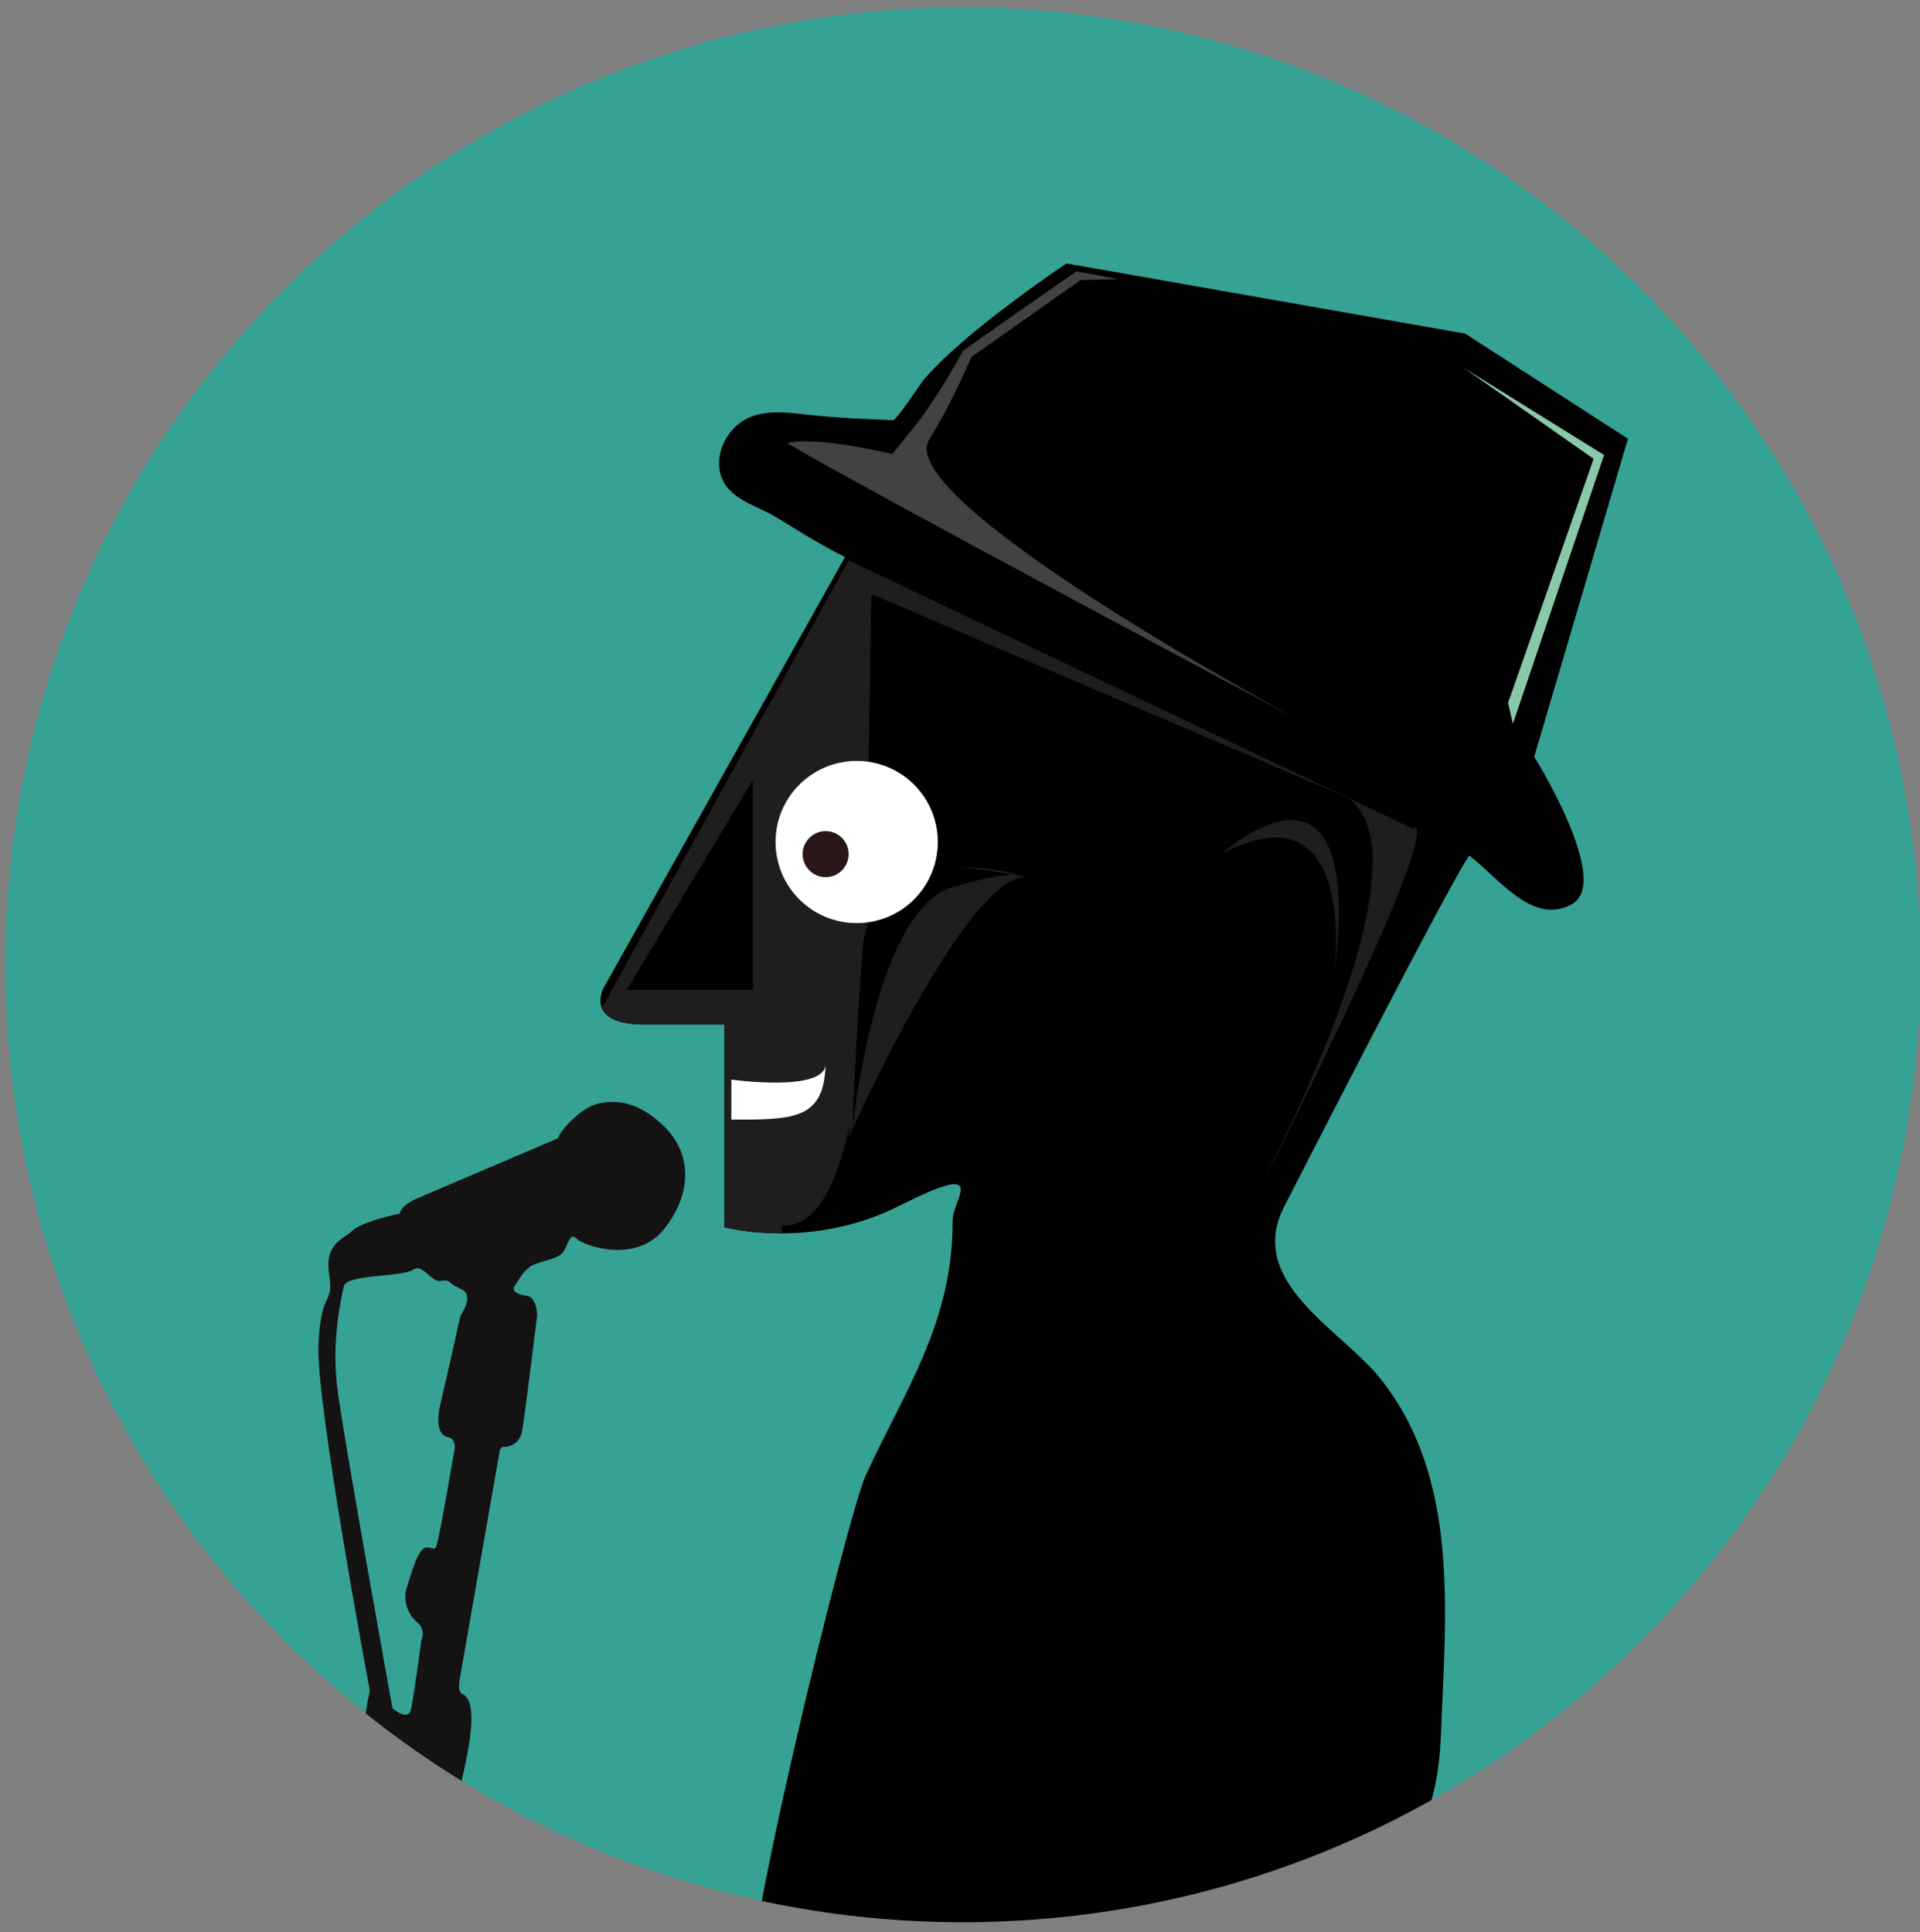 <?xml version="1.0" encoding="UTF-8"?>
<!DOCTYPE svg PUBLIC "-//W3C//DTD SVG 1.1//EN" "http://www.w3.org/Graphics/SVG/1.1/DTD/svg11.dtd">
<svg version="1.1" xmlns="http://www.w3.org/2000/svg" xmlns:xlink="http://www.w3.org/1999/xlink" width="152" height="153"  xml:space="preserve">
    <rect width="100%" height="100%" fill="#808080" stroke="none"/>
    <g id="group2">
        <path id="bezier" stroke="none" fill="rgb(54, 162, 147)" d="M 129.83,22.78 C 159.44,52.39 159.44,100.39 129.83,130 100.22,159.6 52.23,159.6 22.62,130 -6.99,100.39 -6.99,52.39 22.62,22.78 52.23,-6.82 100.22,-6.82 129.83,22.78 Z M 129.83,22.78" />
        <g id="sVGID_2_" clip-path="url(#bezier2)">
            <clipPath id="bezier2">
                <path d="M 129.83,22.78 C 159.44,52.39 159.44,100.39 129.83,130 100.22,159.6 52.23,159.6 22.62,130 -6.99,100.39 -6.99,52.39 22.62,22.78 52.23,-6.82 100.22,-6.82 129.83,22.78 Z M 129.83,22.78" />
            </clipPath>
            <g id="group5">
                <g id="group7">
                    <g id="group9">
                        <path id="bezier3" stroke="none" fill="rgb(0, 0, 0)" d="M 66.9,44.1 L 47.78,78.23 C 47.78,78.23 46.2,81.12 51.02,81.12 55.83,81.12 57.35,81.12 57.35,81.12 L 57.35,97.17 C 57.35,97.17 64.15,99.03 71.21,95.47 78.47,91.8 75.42,94.93 75.42,96.64 75.42,104.71 71.75,109.87 68.54,116.81 67.1,119.91 57.86,157.6 59.63,157.98 69.7,160.1 81.09,159.48 90.83,156.32 94.86,155.01 98.77,153.37 102.78,152.01 110.59,149.36 113.77,145.61 114.08,137.21 114.44,127.76 115.59,117.03 109.26,109.13 106.19,105.3 98.62,101.52 101.65,95.57 101.65,95.57 114.93,69.56 116.32,67.74 118.57,69.45 121.38,73.38 124.49,71.56 127.59,69.74 121.46,59.92 121.46,59.92 L 128.88,34.74 116,26.42 84.43,20.86 C 84.43,20.86 76.3,26.27 73.08,30.13 72.85,30.41 70.96,33.28 70.71,33.27 68.65,33.19 66.6,33.1 64.54,32.9 62.86,32.74 60.87,32.35 59.26,33.08 57.88,33.71 56.89,35.25 56.93,36.76 56.99,39.05 59.04,39.74 60.73,40.56 61.87,41.11 64.05,42.7 66.9,44.1 Z M 66.9,44.1" />
                        <g id="sVGID_4_" clip-path="url(#bezier4)">
                            <clipPath id="bezier4">
                                <path d="M 66.9,44.1 L 47.78,78.23 C 47.78,78.23 46.2,81.12 51.02,81.12 55.83,81.12 57.35,81.12 57.35,81.12 L 57.35,97.17 C 57.35,97.17 64.15,99.03 71.21,95.47 78.47,91.8 75.42,94.93 75.42,96.64 75.42,104.71 71.75,109.87 68.54,116.81 67.1,119.91 57.86,157.6 59.63,157.98 69.7,160.1 81.09,159.48 90.83,156.32 94.86,155.01 98.77,153.37 102.78,152.01 110.59,149.36 113.77,145.61 114.08,137.21 114.44,127.76 115.59,117.03 109.26,109.13 106.19,105.3 98.62,101.52 101.65,95.57 101.65,95.57 114.93,69.56 116.32,67.74 118.57,69.45 121.38,73.38 124.49,71.56 127.59,69.74 121.46,59.92 121.46,59.92 L 128.88,34.74 116,26.42 84.43,20.86 C 84.43,20.86 76.3,26.27 73.08,30.13 72.85,30.41 70.96,33.28 70.71,33.27 68.65,33.19 66.6,33.1 64.54,32.9 62.86,32.74 60.87,32.35 59.26,33.08 57.88,33.71 56.89,35.25 56.93,36.76 56.99,39.05 59.04,39.74 60.73,40.56 61.87,41.11 64.05,42.7 66.9,44.1 Z M 66.9,44.1" />
                            </clipPath>
                            <path id="bezier5" stroke="none" fill="rgb(31, 29, 29)" d="M 106.74,63.18 L 68.98,47.03 C 68.98,47.03 68.59,72.65 68.41,78.37 68.03,89.74 65.78,97.37 61.9,97.02 62.02,119.54 60.31,118.25 58.81,118.62 58.81,125.62 26.56,118.08 26.56,118.08 L 67.18,44.37 111.83,65.6 C 111.83,65.6 113.68,64.12 109.02,74.75 102.49,89.17 99.43,94.5 99.43,94.5 99.43,94.5 113.74,68.31 106.74,63.18 Z M 106.74,63.18" />
                        </g>
                    </g>
                    <path id="bezier6" stroke="none" fill="rgb(255, 255, 255)" d="M 57.9,85.48 C 57.9,85.48 65.14,86.5 65.36,84.33 65.22,88.67 62.81,88.65 57.9,88.65 57.9,86.48 57.9,85.48 57.9,85.48 Z M 57.9,85.48" />
                    <path id="bezier7" stroke="none" fill="rgb(0, 0, 0)" d="M 59.6,61.76 L 59.6,78.37 49.61,78.37 59.6,61.76 Z M 59.6,61.76" />
                    <path id="bezier8" stroke="none" fill="rgb(31, 29, 29)" d="M 81.32,69.45 C 81.32,69.45 67.82,64.94 67.82,77.65 67.82,84.37 67.18,90.07 67.18,90.07 67.18,90.07 76.49,69.11 81.32,69.45 Z M 81.32,69.45" />
                    <path id="bezier9" stroke="none" fill="rgb(0, 0, 0)" d="M 76.01,68.68 C 76.01,68.68 68.85,68.11 68.28,75.25 67.8,81.37 67.47,89.45 67.47,89.45 67.47,89.45 69.32,71.33 75.76,70.16 75.76,70.16 80.06,68.76 81.32,69.45 77.3,68.71 76.01,68.68 76.01,68.68 Z M 76.01,68.68" />
                    <path id="bezier10" stroke="none" fill="rgb(67, 65, 65)" d="M 85.55,22.17 L 88.52,22.1 85.21,21.48 76.23,27.77 C 76.23,27.77 74.42,31.23 72.4,33.77 70.64,35.96 70.64,35.96 70.64,35.96 70.64,35.96 64.79,34.5 62.31,35.08 68.16,38.59 103.11,57.17 103.11,57.17 103.11,57.17 70.49,39.66 73.57,34.79 75.26,32.12 76.91,28.26 76.91,28.26 L 85.55,22.17 Z M 85.55,22.17" />
                    <path id="bezier11" stroke="none" fill="rgb(31, 29, 29)" d="M 96.68,67.63 C 96.68,67.63 108.23,57.17 105.6,77.5 105.6,77.5 107.79,61.76 96.68,67.63 Z M 96.68,67.63" />
                    <path id="bezier12" stroke="none" fill="rgb(255, 255, 255)" d="M 72.37,62.13 C 74.87,64.63 74.87,68.7 72.37,71.21 69.86,73.72 65.79,73.72 63.28,71.21 60.77,68.7 60.77,64.63 63.28,62.13 65.79,59.62 69.86,59.62 72.37,62.13 Z M 72.37,62.13" />
                    <path id="bezier13" stroke="none" fill="rgb(40, 22, 24)" d="M 66.65,66.34 C 67.36,67.05 67.36,68.21 66.65,68.92 65.94,69.63 64.79,69.63 64.08,68.92 63.36,68.21 63.36,67.05 64.08,66.34 64.79,65.63 65.94,65.63 66.65,66.34 Z M 66.65,66.34" />
                </g>
                <g id="group12">
                    <path id="bezier14" stroke="none" fill="none" d="M 25.42,104.36 C 25.59,103.44 29.76,103.49 30.52,102.92 31.29,102.34 31.9,103.81 32.67,103.66 33.45,103.5 33.09,103.79 34.19,104.2 35.29,104.61 34.24,106.2 34.24,106.2 34.24,106.2 33.26,111.68 33.01,112.89 32.76,114.1 32.9,115.19 33.67,115.32 34.43,115.45 34.18,116.45 34.18,116.45 34.18,116.45 33.5,121.69 33.28,122.86 33.06,124.03 33.12,123.64 32.45,123.63 31.78,123.62 31.32,125.8 31.05,126.73 30.78,127.66 31.24,128.73 31.95,129.26 32.65,129.79 32.32,130.59 32.32,130.59 32.32,130.59 31.91,134.9 31.74,135.82 31.57,136.73 30.36,135.78 30.36,135.78 30.36,135.78 25.76,115.21 25.22,111.81 24.68,108.4 25.25,105.28 25.42,104.36 Z M 25.42,104.36" />
                    <path id="bezier15" stroke="none" fill="rgb(20, 18, 19)" d="M 18.2,190.09 C 19.41,191.42 20,191.8 20.74,191.68 21.48,191.56 20.58,194.76 20.58,194.76 L 27.84,193.56 C 27.84,193.56 28.54,188.34 27.78,187.99 27.03,187.64 27.61,186.5 27.84,184.99 28.07,183.49 33.14,153.49 33.14,153.49 33.14,153.49 33,151.48 33.58,153.43 34.16,155.38 35.76,162.3 36.05,164.39 36.35,166.49 40.46,191.55 40.46,191.55 L 41.85,191.29 C 41.85,191.29 35.92,155.01 34.08,149.37 34.08,149.37 33.61,148.9 33.99,146.97 34.38,145.05 34.73,141.97 34.73,141.97 34.73,141.97 36.33,142.43 36.43,141.59 36.54,140.75 38.21,134.98 36.67,134.16 36.67,134.16 36.2,134.12 36.38,133.04 36.56,131.95 39.53,115.06 39.53,115.06 39.53,115.06 39.53,114.55 39.93,114.56 40.33,114.57 41.17,114.32 41.35,113.25 41.53,112.18 42.53,104.12 42.53,104.12 42.53,104.12 42.5,102.71 41.71,102.6 40.93,102.49 40.43,102.24 40.79,101.75 41.15,101.25 41.51,100.44 42.31,100.11 43.1,99.78 44.2,99.67 44.59,99.13 44.97,98.6 45.1,97.53 45.62,98.06 46.14,98.6 50.32,100.14 52.57,97.32 54.82,94.5 54.77,91.35 52.61,89.22 50.46,87.1 48.68,87.11 47.4,87.37 46.12,87.63 44.62,89.25 44.32,89.82 44.03,90.4 44.1,90.16 44.1,90.16 L 33.11,94.85 C 33.11,94.85 31.74,95.38 31.66,96.09 31.66,96.09 28.73,96.68 27.9,97.44 27.08,98.2 25.67,98.49 26.06,100.95 26.44,103.41 25.45,101.93 25.21,106.38 24.96,110.83 29.28,133.87 29.28,133.87 29.28,133.87 28.35,137.61 29.24,139.24 30.13,140.87 31.6,141.39 31.23,143.47 30.87,145.55 23.94,185.54 23.94,185.54 23.94,185.54 23.9,186.78 23.27,186.18 22.65,185.57 20.84,184.51 19.42,185.55 18,186.6 16.99,188.75 18.2,190.09 Z M 26.68,109.71 C 26.26,106.08 27,102.81 27.22,101.85 27.43,100.88 31.84,101.12 32.67,100.55 33.5,99.97 34.09,101.55 34.91,101.42 35.75,101.29 35.35,101.57 36.49,102.06 37.64,102.54 36.45,104.17 36.45,104.17 36.45,104.17 35.18,109.92 34.86,111.19 34.55,112.46 34.65,113.62 35.46,113.79 36.26,113.96 35.94,115.01 35.94,115.01 35.94,115.01 35,120.52 34.71,121.75 34.43,122.97 34.51,122.55 33.8,122.52 33.09,122.48 32.52,124.76 32.19,125.74 31.87,126.71 32.31,127.86 33.03,128.45 33.75,129.04 33.36,129.87 33.36,129.87 33.36,129.87 32.75,134.41 32.53,135.37 32.31,136.33 31.07,135.26 31.07,135.26 31.07,135.26 27.1,113.33 26.68,109.71 Z M 26.68,109.71" />
                </g>
            </g>
            <path id="bezier16" stroke="none" fill="rgb(137, 201, 167)" d="M 115.86,29.11 L 126.99,36.03 119.77,57.31 119.39,55.65 126.16,36.33 115.86,29.11 Z M 115.86,29.11" />
        </g>
    </g>
</svg>
